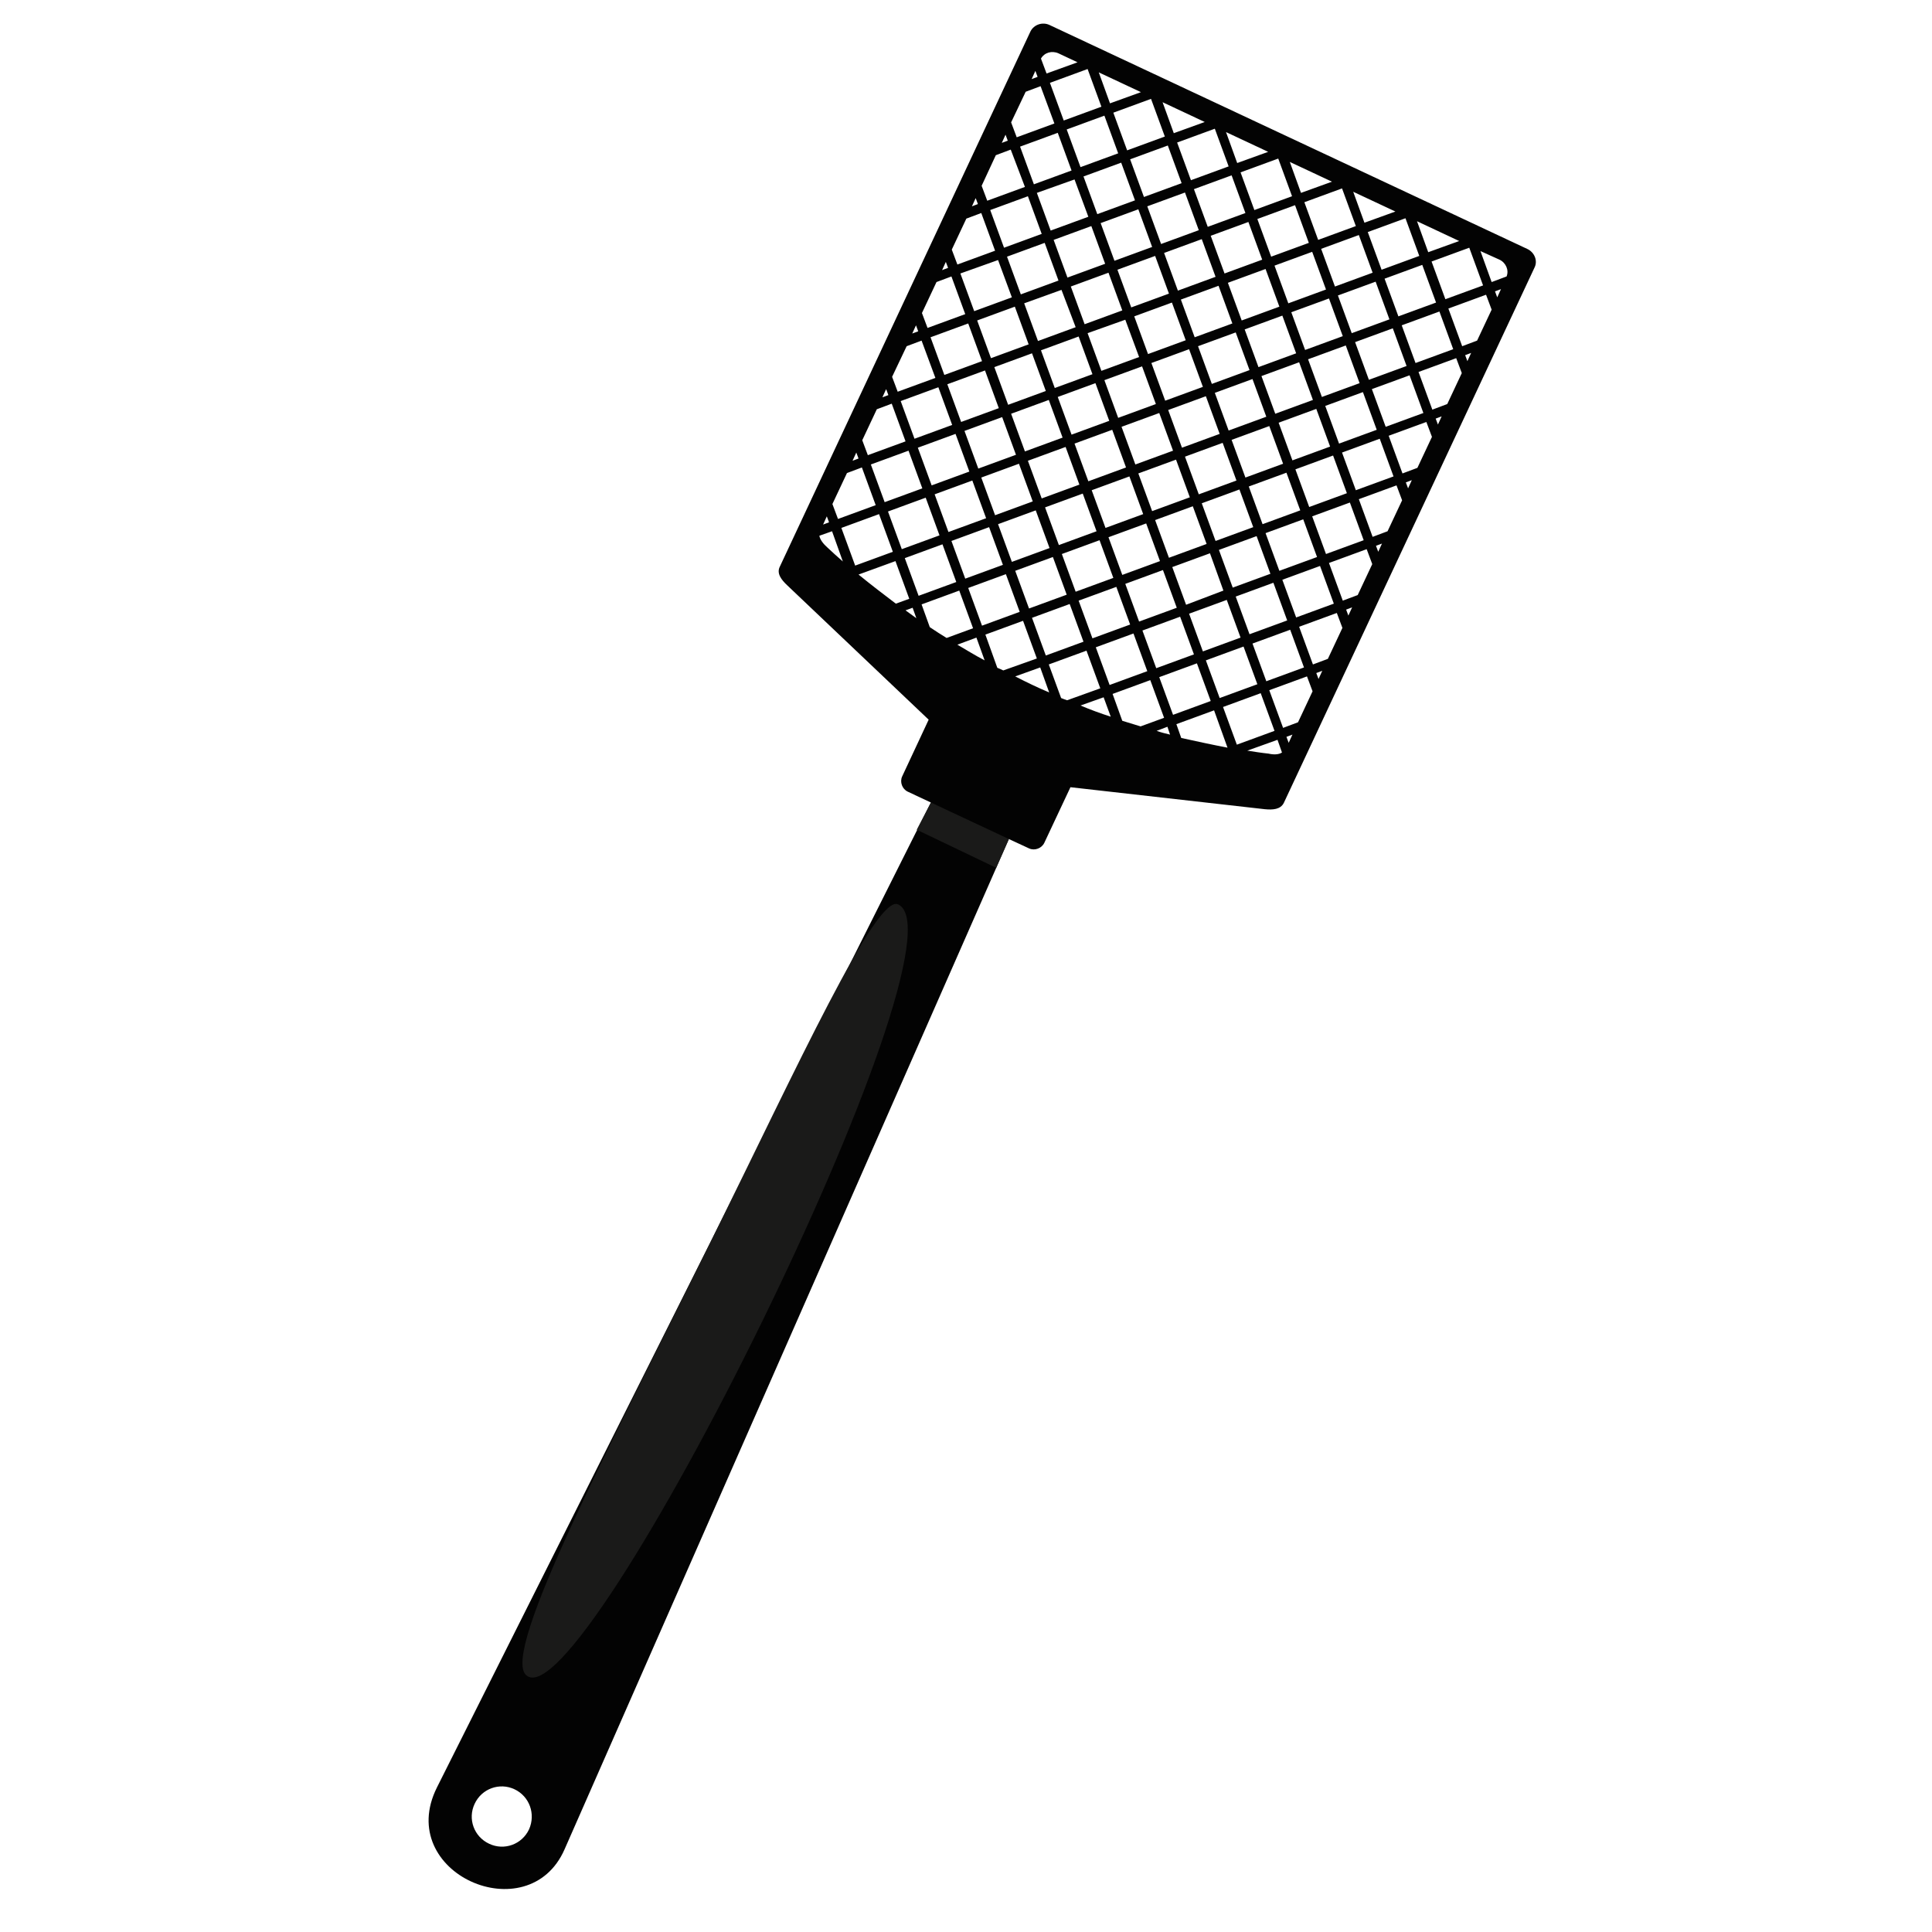 <svg xmlns="http://www.w3.org/2000/svg" xmlns:xlink="http://www.w3.org/1999/xlink" width="500" zoomAndPan="magnify" viewBox="0 0 375 375" height="500" preserveAspectRatio="xMidYMid meet" version="1.0"><defs><clipPath id="026569e96e"><path d="M 83 4.172 L 298.484 4.172 L 298.484 367 L 83 367 Z M 83 4.172 " clip-rule="nonzero"/></clipPath></defs><g clip-path="url(#026569e96e)"><path fill="#030303" d="M 207.773 152.797 L 202.703 163.586 C 202.195 164.672 200.82 165.18 199.734 164.672 L 195.824 162.859 L 109.578 358.961 C 102.555 374.965 76.484 363.594 84.812 346.938 L 180.688 155.766 L 176.199 153.664 C 175.113 153.156 174.605 151.781 175.113 150.695 L 180.254 139.688 L 152.809 113.617 C 151.648 112.531 150.707 111.301 151.359 109.996 L 200.023 6.082 C 200.676 4.781 202.34 4.199 203.715 4.852 L 296.406 48.301 C 297.855 48.953 298.508 50.617 297.855 51.922 L 249.191 155.836 C 248.543 157.141 247.02 157.211 245.5 157.066 Z M 205.453 10.355 C 204.152 9.777 202.703 10.211 202.051 11.371 L 203.137 14.266 L 209.148 12.094 Z M 213.273 14.047 L 215.449 20.059 L 221.457 17.887 Z M 225.656 19.84 L 227.832 25.852 L 233.84 23.68 Z M 237.969 25.637 L 240.141 31.645 L 246.152 29.473 Z M 250.352 31.43 L 252.523 37.438 L 258.535 35.266 Z M 262.66 37.223 L 264.836 43.23 L 270.844 41.059 Z M 275.043 42.941 L 277.219 48.953 L 283.227 46.781 Z M 287.355 48.734 L 289.527 54.746 L 292.426 53.66 C 292.93 52.43 292.281 50.98 291.047 50.402 Z M 291.34 56.121 L 290.18 56.555 L 290.613 57.715 Z M 289.527 60.105 L 288.441 57.207 L 281.129 59.887 L 283.809 67.199 L 286.703 66.113 Z M 285.547 68.504 L 284.387 68.938 L 284.82 70.098 Z M 283.734 72.414 L 282.648 69.52 L 275.336 72.199 L 278.016 79.512 L 280.91 78.426 Z M 279.824 80.816 L 278.664 81.25 L 279.102 82.406 Z M 277.941 84.797 L 276.855 81.902 L 269.543 84.582 L 272.223 91.895 L 275.117 90.809 Z M 274.031 93.199 L 272.871 93.633 L 273.309 94.789 Z M 272.148 97.109 L 271.062 94.211 L 263.75 96.891 L 266.426 104.203 L 269.324 103.117 Z M 268.238 105.508 L 267.078 105.941 L 267.516 107.102 Z M 266.355 109.492 L 265.27 106.594 L 257.953 109.273 L 260.633 116.586 L 263.531 115.5 Z M 262.445 117.891 L 261.285 118.324 L 261.719 119.484 Z M 260.562 121.875 L 259.477 118.977 L 252.16 121.656 L 254.84 128.969 L 257.738 127.883 Z M 256.652 130.203 L 255.492 130.637 L 255.926 131.793 Z M 254.77 134.184 L 253.684 131.289 L 246.367 133.969 L 249.047 141.281 L 251.945 140.195 Z M 250.859 142.586 L 249.699 143.02 L 250.133 144.18 Z M 248.832 146.062 L 247.961 143.598 L 242.098 145.699 C 243.473 145.914 244.848 146.133 246.223 146.277 C 247.164 146.496 248.18 146.496 248.832 146.062 Z M 238.258 145.121 L 235.652 137.879 L 228.336 140.559 L 229.277 143.238 C 232.246 143.887 235.219 144.539 238.258 145.121 Z M 227.105 142.586 L 226.598 141.062 L 224.5 141.859 C 225.297 142.148 226.164 142.367 227.105 142.586 Z M 221.387 140.992 L 225.949 139.324 L 223.27 132.012 L 215.953 134.691 L 217.836 139.906 C 218.996 140.266 220.156 140.629 221.387 140.992 Z M 215.594 139.109 L 214.215 135.344 L 209.727 136.938 C 211.609 137.734 213.566 138.457 215.594 139.109 Z M 207.121 135.922 L 213.566 133.605 L 210.887 126.293 L 203.57 128.969 L 205.961 135.488 C 206.324 135.633 206.684 135.777 207.121 135.922 Z M 203.645 134.402 L 201.906 129.551 L 197.055 131.289 C 199.156 132.375 201.398 133.461 203.645 134.402 Z M 194.738 130.129 L 201.254 127.812 L 198.574 120.5 L 191.262 123.176 L 193.578 129.621 C 193.941 129.766 194.301 129.91 194.738 130.129 Z M 191.117 128.176 L 189.523 123.758 L 185.828 125.133 C 187.566 126.148 189.305 127.234 191.117 128.176 Z M 183.73 123.828 L 188.871 121.945 L 186.191 114.633 L 178.879 117.312 L 180.473 121.73 C 181.559 122.453 182.645 123.176 183.73 123.828 Z M 177.863 119.992 L 177.141 117.965 L 175.766 118.469 C 176.488 118.977 177.141 119.484 177.863 119.992 Z M 173.883 117.168 L 176.488 116.227 L 173.809 108.91 L 166.641 111.52 C 169.031 113.473 171.492 115.355 173.883 117.168 Z M 163.598 108.984 L 161.5 103.117 L 159.035 103.988 C 159.18 104.785 159.832 105.582 160.559 106.234 C 161.57 107.176 162.586 108.117 163.598 108.984 Z M 159.762 101.816 L 160.918 101.379 L 160.484 100.223 Z M 161.57 97.832 L 162.656 100.73 L 169.973 98.051 L 167.293 90.734 L 164.395 91.82 Z M 165.48 89.434 L 166.641 88.996 L 166.207 87.84 Z M 167.363 85.449 L 168.449 88.348 L 175.766 85.668 L 173.086 78.352 L 170.188 79.438 Z M 171.273 77.121 L 172.434 76.688 L 172 75.527 Z M 173.156 73.141 L 174.242 76.035 L 181.559 73.355 L 178.879 66.113 L 175.98 67.199 Z M 177.066 64.738 L 178.227 64.305 L 177.793 63.145 Z M 178.949 60.758 L 180.035 63.652 L 187.352 60.973 L 184.672 53.66 L 181.773 54.746 Z M 182.859 52.43 L 184.02 51.992 L 183.586 50.836 Z M 184.742 48.445 L 185.828 51.344 L 193.145 48.664 L 190.465 41.348 L 187.566 42.434 Z M 188.652 40.047 L 189.812 39.609 L 189.379 38.453 Z M 190.535 36.062 L 191.625 38.961 L 198.938 36.281 L 196.184 29.039 L 193.289 30.125 Z M 194.449 27.734 L 195.605 27.301 L 195.172 26.141 Z M 196.258 23.754 L 197.344 26.648 L 204.656 23.969 L 201.977 16.727 L 199.082 17.812 Z M 200.242 15.352 L 201.398 14.918 L 200.965 13.758 Z M 163.309 102.469 L 165.988 109.781 L 173.301 107.102 L 170.621 99.789 Z M 211.102 13.398 L 203.789 16.078 L 206.469 23.391 L 213.781 20.711 Z M 223.414 19.191 L 216.098 21.871 L 218.777 29.184 L 226.094 26.504 Z M 214.363 22.449 L 207.047 25.129 L 209.727 32.441 L 217.039 29.762 Z M 205.309 25.781 L 197.996 28.461 L 200.676 35.773 L 207.988 33.094 Z M 235.797 24.984 L 228.48 27.664 L 231.16 34.977 L 238.477 32.297 Z M 226.672 28.242 L 219.359 30.922 L 222.039 38.234 L 229.352 35.555 Z M 217.621 31.574 L 210.305 34.254 L 212.984 41.566 L 220.301 38.887 Z M 208.566 34.832 L 201.254 37.438 L 203.934 44.754 L 211.246 42.074 Z M 199.516 38.09 L 192.203 40.77 L 194.883 48.082 L 202.195 45.402 Z M 248.105 30.777 L 240.793 33.457 L 243.473 40.77 L 250.785 38.09 Z M 239.055 34.035 L 231.742 36.715 L 234.422 44.027 L 241.734 41.348 Z M 230.004 37.367 L 222.688 40.047 L 225.367 47.359 L 232.684 44.68 Z M 220.949 40.625 L 213.637 43.305 L 216.316 50.617 L 223.629 47.938 Z M 211.828 43.883 L 204.512 46.562 L 207.191 53.875 L 214.508 51.199 Z M 202.773 47.141 L 195.461 49.82 L 198.141 57.137 L 205.453 54.457 Z M 193.723 50.473 L 186.41 53.082 L 189.09 60.395 L 196.402 57.715 Z M 260.488 36.57 L 253.176 39.25 L 255.855 46.562 L 263.168 43.883 Z M 251.367 39.828 L 244.051 42.508 L 246.73 49.82 L 254.043 47.141 Z M 242.312 43.086 L 235 45.766 L 237.68 53.082 L 244.992 50.402 Z M 233.262 46.418 L 225.949 49.098 L 228.629 56.41 L 235.941 53.73 Z M 224.211 49.676 L 216.895 52.355 L 219.574 59.668 L 226.891 56.992 Z M 215.156 52.934 L 207.844 55.613 L 210.523 62.93 L 217.836 60.25 Z M 206.035 56.266 L 198.793 58.875 L 201.473 66.188 L 208.785 63.508 Z M 196.98 59.523 L 189.668 62.203 L 192.348 69.52 L 199.66 66.84 Z M 187.93 62.785 L 180.617 65.465 L 183.297 72.777 L 190.609 70.098 Z M 272.801 42.363 L 265.484 45.043 L 268.164 52.355 L 275.48 49.676 Z M 263.75 45.621 L 256.434 48.301 L 259.113 55.613 L 266.426 52.934 Z M 254.695 48.879 L 247.383 51.559 L 250.062 58.875 L 257.375 56.195 Z M 245.645 52.211 L 238.332 54.891 L 241.012 62.203 L 248.324 59.523 Z M 236.52 55.469 L 229.207 58.148 L 231.887 65.465 L 239.199 62.785 Z M 227.469 58.727 L 220.156 61.406 L 222.832 68.723 L 230.148 66.043 Z M 218.418 62.059 L 211.102 64.668 L 213.781 71.98 L 221.098 69.301 Z M 209.363 65.316 L 202.051 67.996 L 204.73 75.312 L 212.043 72.633 Z M 200.312 68.578 L 193 71.258 L 195.68 78.57 L 202.992 75.891 Z M 191.188 71.906 L 183.875 74.586 L 186.555 81.902 L 193.867 79.223 Z M 182.137 75.168 L 174.824 77.848 L 177.504 85.16 L 184.816 82.48 Z M 285.184 48.082 L 277.867 50.762 L 280.547 58.078 L 287.863 55.398 Z M 276.059 51.414 L 268.746 54.094 L 271.426 61.406 L 278.738 58.727 Z M 267.008 54.672 L 259.691 57.352 L 262.371 64.668 L 269.688 61.988 Z M 257.953 57.934 L 250.641 60.609 L 253.32 67.926 L 260.633 65.246 Z M 248.902 61.262 L 241.59 63.941 L 244.27 71.258 L 251.582 68.578 Z M 239.852 64.523 L 232.539 67.199 L 235.219 74.516 L 242.531 71.836 Z M 230.801 67.781 L 223.484 70.461 L 226.164 77.773 L 233.48 75.094 Z M 221.676 71.113 L 214.363 73.789 L 217.039 81.105 L 224.355 78.426 Z M 212.625 74.371 L 205.309 77.051 L 207.988 84.363 L 215.305 81.684 Z M 203.57 77.629 L 196.258 80.309 L 198.938 87.621 L 206.25 84.941 Z M 194.52 80.961 L 187.207 83.641 L 189.887 90.953 L 197.199 88.273 Z M 185.469 84.219 L 178.152 86.898 L 180.832 94.211 L 188.148 91.531 Z M 176.344 87.477 L 169.031 90.156 L 171.711 97.469 L 179.023 94.789 Z M 279.391 60.465 L 272.074 63.145 L 274.754 70.461 L 282.07 67.781 Z M 270.34 63.727 L 263.023 66.406 L 265.703 73.719 L 273.016 71.039 Z M 261.215 67.055 L 253.898 69.734 L 256.578 77.051 L 263.895 74.371 Z M 252.16 70.316 L 244.848 72.996 L 247.527 80.309 L 254.84 77.629 Z M 243.109 73.574 L 235.797 76.254 L 238.477 83.566 L 245.789 80.887 Z M 234.059 76.906 L 226.746 79.582 L 229.422 86.898 L 236.738 84.219 Z M 225.008 80.164 L 217.691 82.844 L 220.371 90.156 L 227.688 87.477 Z M 215.883 83.422 L 208.566 86.102 L 211.246 93.414 L 218.562 90.734 Z M 206.832 86.754 L 199.516 89.434 L 202.195 96.746 L 209.508 94.066 Z M 197.777 90.012 L 190.465 92.691 L 193.145 100.004 L 200.457 97.324 Z M 188.727 93.27 L 181.414 95.949 L 184.094 103.262 L 191.406 100.586 Z M 179.676 96.602 L 172.359 99.281 L 175.039 106.594 L 182.355 103.914 Z M 273.598 72.848 L 266.281 75.527 L 268.961 82.844 L 276.277 80.164 Z M 264.543 76.109 L 257.23 78.789 L 259.91 86.102 L 267.223 83.422 Z M 255.492 79.367 L 248.18 82.047 L 250.859 89.359 L 258.172 86.68 Z M 246.367 82.699 L 239.055 85.379 L 241.734 92.691 L 249.047 90.012 Z M 237.316 85.957 L 230.004 88.637 L 232.684 95.949 L 239.996 93.27 Z M 228.266 89.215 L 220.949 91.895 L 223.629 99.207 L 230.945 96.527 Z M 219.215 92.473 L 211.898 95.152 L 214.578 102.469 L 221.891 99.789 Z M 210.16 95.805 L 202.848 98.484 L 205.527 105.797 L 212.84 103.117 Z M 201.035 99.062 L 193.723 101.742 L 196.402 109.059 L 203.715 106.379 Z M 191.984 102.32 L 184.672 105 L 187.352 112.316 L 194.664 109.637 Z M 182.934 105.652 L 175.621 108.332 L 178.301 115.645 L 185.613 112.969 Z M 267.805 85.16 L 260.488 87.84 L 263.168 95.152 L 270.484 92.473 Z M 258.75 88.418 L 251.438 91.098 L 254.117 98.41 L 261.43 95.73 Z M 249.699 91.75 L 242.387 94.43 L 245.066 101.742 L 252.379 99.062 Z M 240.574 95.008 L 233.262 97.688 L 235.941 105 L 243.254 102.32 Z M 231.523 98.266 L 224.211 100.945 L 226.891 108.262 L 234.203 105.582 Z M 222.473 101.598 L 215.156 104.277 L 217.836 111.59 L 225.152 108.91 Z M 213.422 104.855 L 206.105 107.535 L 208.785 114.852 L 216.098 112.172 Z M 204.367 108.117 L 197.055 110.793 L 199.734 118.109 L 207.047 115.43 Z M 195.242 111.445 L 187.93 114.125 L 190.609 121.441 L 197.922 118.762 Z M 262.012 97.543 L 254.695 100.223 L 257.375 107.535 L 264.691 104.855 Z M 252.957 100.801 L 245.645 103.48 L 248.324 110.793 L 255.637 108.117 Z M 243.906 104.059 L 236.594 106.738 L 239.273 114.055 L 246.586 111.375 Z M 234.855 107.391 L 227.539 110.07 L 230.219 117.383 L 237.461 114.633 Z M 225.73 110.648 L 218.418 113.328 L 221.098 120.645 L 228.41 117.965 Z M 216.68 113.91 L 209.363 116.586 L 212.043 123.902 L 219.359 121.223 Z M 207.625 117.238 L 200.312 119.918 L 202.992 127.234 L 210.305 124.555 Z M 256.219 109.852 L 248.902 112.531 L 251.582 119.848 L 258.895 117.168 Z M 247.164 113.113 L 239.852 115.793 L 242.531 123.105 L 249.844 120.426 Z M 238.113 116.441 L 230.801 119.121 L 233.48 126.438 L 240.793 123.758 Z M 229.062 119.703 L 221.746 122.383 L 224.426 129.695 L 231.742 127.016 Z M 220.008 122.961 L 212.695 125.641 L 215.375 132.953 L 222.688 130.273 Z M 250.426 122.234 L 243.109 124.914 L 245.789 132.23 L 253.102 129.551 Z M 241.371 125.496 L 234.059 128.176 L 236.738 135.488 L 244.051 132.809 Z M 232.32 128.754 L 225.008 131.434 L 227.688 138.746 L 235 136.066 Z M 244.703 134.547 L 237.391 137.227 L 240.07 144.539 L 247.383 141.859 Z M 99.875 347.301 C 96.977 345.926 93.5 347.156 92.125 350.125 C 90.75 353.023 91.98 356.496 94.949 357.875 C 97.848 359.25 101.32 358.02 102.699 355.051 C 104 352.082 102.77 348.676 99.875 347.301 Z M 99.875 347.301 " fill-opacity="1" fill-rule="evenodd"/></g><path fill="#1a1a19" d="M 195.824 162.859 L 193.359 168.438 L 177.938 161.051 L 180.688 155.766 Z M 195.824 162.859 " fill-opacity="1" fill-rule="evenodd"/><path fill="#1a1a19" d="M 102.117 325.141 C 97.195 320.652 118.703 280.027 137.746 241.43 C 154.91 206.672 170.043 173.578 174.316 175.535 C 189.016 182.34 113.125 335.207 102.117 325.141 Z M 102.117 325.141 " fill-opacity="1" fill-rule="evenodd"/></svg>